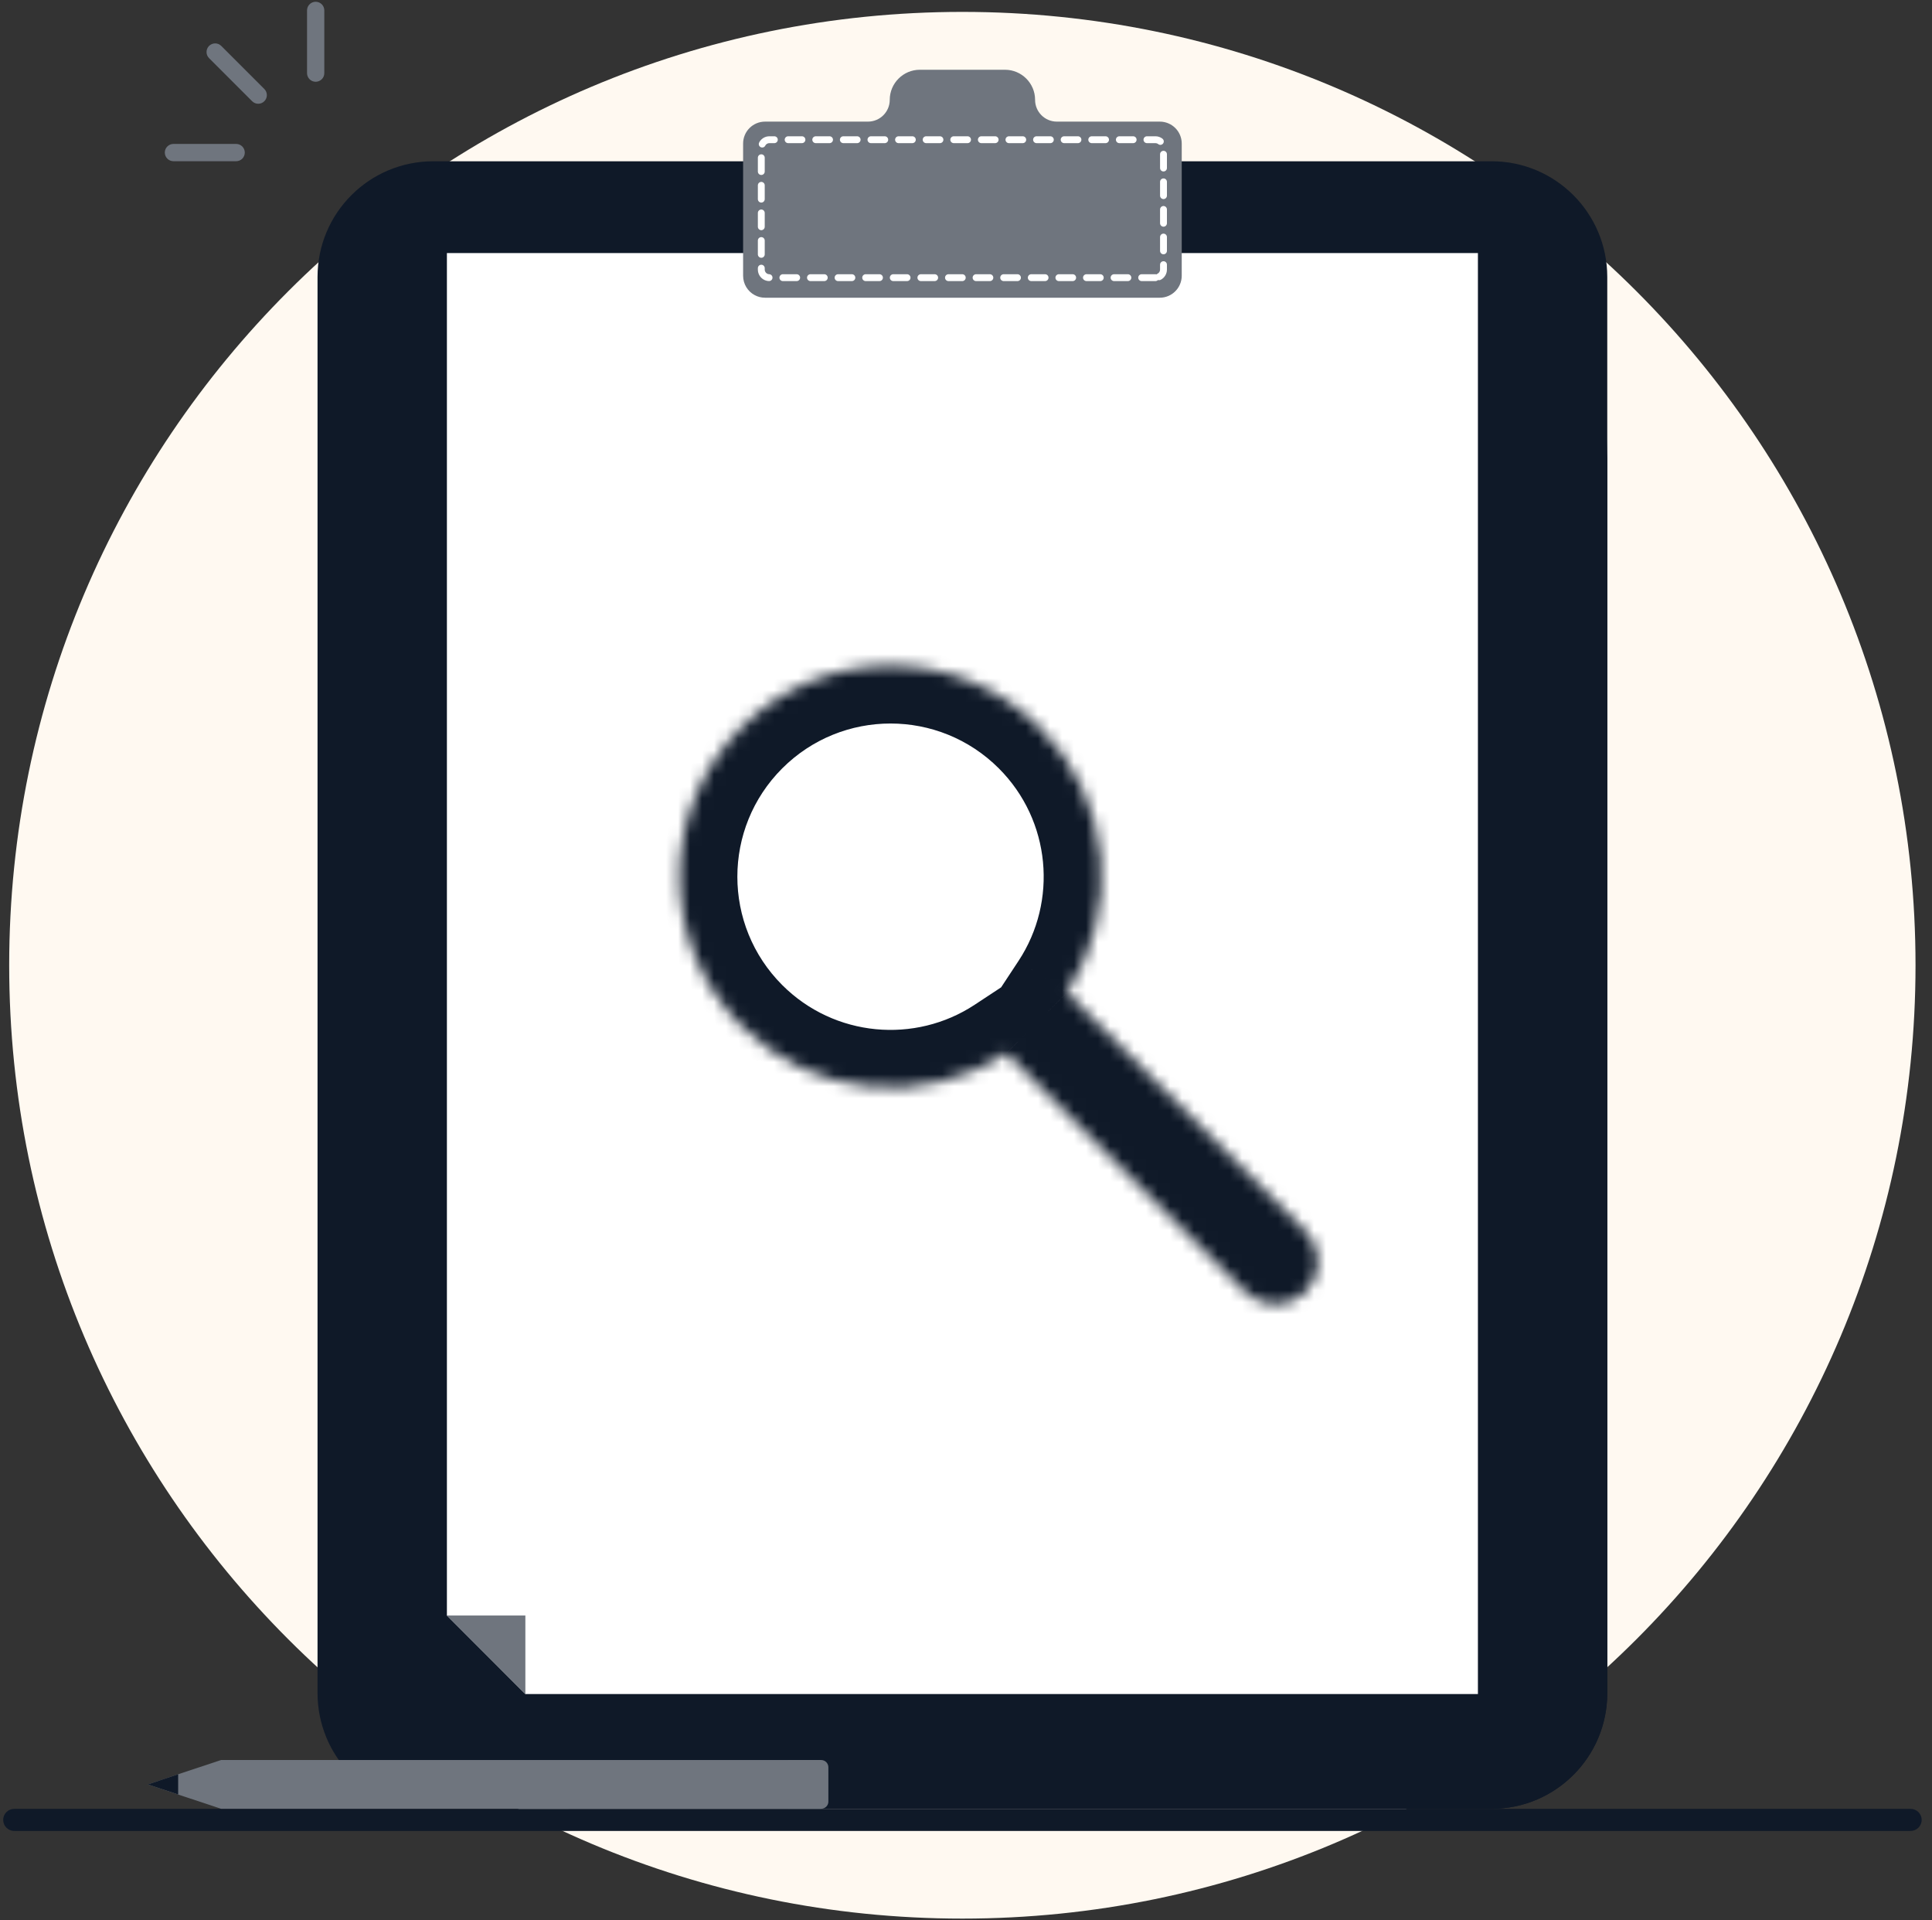 <svg width="161" height="160" viewBox="0 0 161 160" fill="none" xmlns="http://www.w3.org/2000/svg">
<rect x="0" y="0" width="161" height="160" fill="#333333" stroke="none"/>
<path d="M80.196 159.853C124.065 159.853 159.627 124.29 159.627 80.422C159.627 36.554 124.065 0.991 80.196 0.991C36.328 0.991 0.766 36.554 0.766 80.422C0.766 124.29 36.328 159.853 80.196 159.853Z" fill="#FFF9F1"/>
<path d="M19.679 13.432H14.455C14.06 13.432 13.734 13.111 13.734 12.711C13.734 12.317 14.055 11.991 14.455 11.991H19.679C20.073 11.991 20.399 12.311 20.399 12.711C20.399 13.111 20.079 13.432 19.679 13.432Z" fill="#6F757E"/>
<path d="M26.306 6.812C25.912 6.812 25.586 6.492 25.586 6.092V0.868C25.586 0.473 25.906 0.147 26.306 0.147C26.701 0.147 27.026 0.468 27.026 0.868V6.092C27.026 6.492 26.701 6.812 26.306 6.812Z" fill="#6F757E"/>
<path d="M21.519 8.645C21.336 8.645 21.153 8.576 21.01 8.433L17.421 4.844C17.141 4.564 17.141 4.106 17.421 3.826C17.701 3.546 18.158 3.546 18.438 3.826L22.028 7.416C22.308 7.696 22.308 8.153 22.028 8.433C21.885 8.576 21.702 8.645 21.519 8.645Z" fill="#6F757E"/>
<path d="M159.213 152.55H1.186C0.677 152.55 0.266 152.139 0.266 151.63C0.266 151.121 0.677 150.71 1.186 150.71H159.219C159.727 150.71 160.139 151.121 160.139 151.63C160.139 152.139 159.722 152.55 159.213 152.55Z" fill="#0F1928"/>
<path d="M133.939 23.079V141.062C133.939 146.389 129.623 150.704 124.296 150.704H36.098C36.04 150.704 35.983 150.704 35.926 150.704C31.971 150.636 28.599 148.184 27.181 144.726C26.718 143.594 26.461 142.359 26.461 141.062V23.079C26.461 17.752 30.776 13.437 36.103 13.437H124.308C129.623 13.437 133.939 17.758 133.939 23.079Z" fill="#0F1928"/>
<path d="M133.941 36.507V141.064C133.941 146.391 129.626 150.706 124.299 150.706H47.297C132.752 146.779 133.941 36.507 133.941 36.507Z" fill="#0F1928"/>
<path d="M37.242 21.085V134.598L43.781 141.143H123.16V21.085H37.242Z" fill="white"/>
<path d="M43.781 141.145L37.242 134.601H43.781V141.145Z" fill="#6F757E"/>
<path d="M96.648 10.133H88.075C87.069 10.133 86.257 9.321 86.257 8.315C86.257 6.938 85.131 5.812 83.754 5.812H76.649C75.272 5.812 74.146 6.938 74.146 8.315C74.146 9.321 73.334 10.133 72.328 10.133H63.755C62.743 10.133 61.926 10.95 61.926 11.962V22.976C61.926 23.667 62.314 24.279 62.88 24.582C63.138 24.725 63.435 24.805 63.755 24.805H96.648C97.66 24.805 98.478 23.982 98.478 22.97V11.962C98.478 10.95 97.66 10.133 96.648 10.133Z" fill="#6F757E"/>
<path d="M96.289 23.134H64.11C63.744 23.134 63.441 22.831 63.441 22.465V12.308C63.441 11.943 63.744 11.64 64.11 11.64H96.289C96.655 11.64 96.958 11.943 96.958 12.308V22.465C96.958 22.831 96.655 23.134 96.289 23.134Z" stroke="white" stroke-width="0.572" stroke-linecap="round" stroke-linejoin="round" stroke-dasharray="1.15 1.15"/>
<path d="M65.692 146.64H18.418V150.703H65.692V146.64Z" fill="#6F757E"/>
<path d="M68.425 150.703H65.688V146.64H68.425C68.763 146.64 69.031 146.908 69.031 147.246V150.098C69.037 150.429 68.763 150.703 68.425 150.703Z" fill="#6F757E"/>
<path d="M18.419 146.64V150.703L14.847 149.515L12.32 148.674L14.847 147.828L18.419 146.64Z" fill="#6F757E"/>
<path d="M14.847 147.827V149.513L12.32 148.673L14.847 147.827Z" fill="#0F1928"/>
<mask id="path-16-inside-1_3967_261062" fill="white">
<path d="M88.909 82.704C93.404 75.88 92.649 66.615 86.645 60.611C79.777 53.743 68.643 53.743 61.776 60.611C54.908 67.478 54.908 78.612 61.776 85.48C67.779 91.484 77.044 92.239 83.868 87.745L103.768 107.644C105.16 109.036 107.417 109.036 108.809 107.644C110.201 106.252 110.201 103.995 108.809 102.603L88.909 82.704Z"/>
</mask>
<path d="M88.909 82.704C93.404 75.88 92.649 66.615 86.645 60.611C79.777 53.743 68.643 53.743 61.776 60.611C54.908 67.478 54.908 78.612 61.776 85.48C67.779 91.484 77.044 92.239 83.868 87.745L103.768 107.644C105.16 109.036 107.417 109.036 108.809 107.644C110.201 106.252 110.201 103.995 108.809 102.603L88.909 82.704Z" fill="white"/>
<path d="M86.645 60.611L83.236 64.02L86.645 60.611ZM88.909 82.704L84.883 80.052L82.721 83.334L85.5 86.113L88.909 82.704ZM61.776 85.48L65.185 82.071L61.776 85.48ZM83.868 87.745L87.278 84.336L84.499 81.557L81.217 83.718L83.868 87.745ZM103.768 107.644L107.177 104.235L103.768 107.644ZM108.809 102.603L112.218 99.194L108.809 102.603ZM83.236 64.02C87.59 68.374 88.144 75.101 84.883 80.052L92.936 85.356C98.664 76.659 97.708 64.856 90.054 57.201L83.236 64.02ZM65.185 64.02C70.169 59.035 78.251 59.035 83.236 64.02L90.054 57.201C81.304 48.451 67.117 48.451 58.366 57.201L65.185 64.02ZM65.185 82.071C60.2 77.086 60.2 69.004 65.185 64.02L58.366 57.201C49.616 65.952 49.616 80.139 58.366 88.889L65.185 82.071ZM81.217 83.718C76.265 86.979 69.538 86.424 65.185 82.071L58.366 88.889C66.02 96.543 77.823 97.499 86.52 91.772L81.217 83.718ZM107.177 104.235L87.278 84.336L80.459 91.154L100.359 111.054L107.177 104.235ZM105.4 104.235C105.89 103.744 106.686 103.744 107.177 104.235L100.359 111.054C103.633 114.329 108.943 114.329 112.218 111.054L105.4 104.235ZM105.4 106.013C104.909 105.522 104.909 104.726 105.4 104.235L112.218 111.054C115.493 107.779 115.493 102.469 112.218 99.194L105.4 106.013ZM85.5 86.113L105.4 106.013L112.218 99.194L92.319 79.295L85.5 86.113Z" fill="#0F1928" mask="url(#path-16-inside-1_3967_261062)"/>
</svg>
